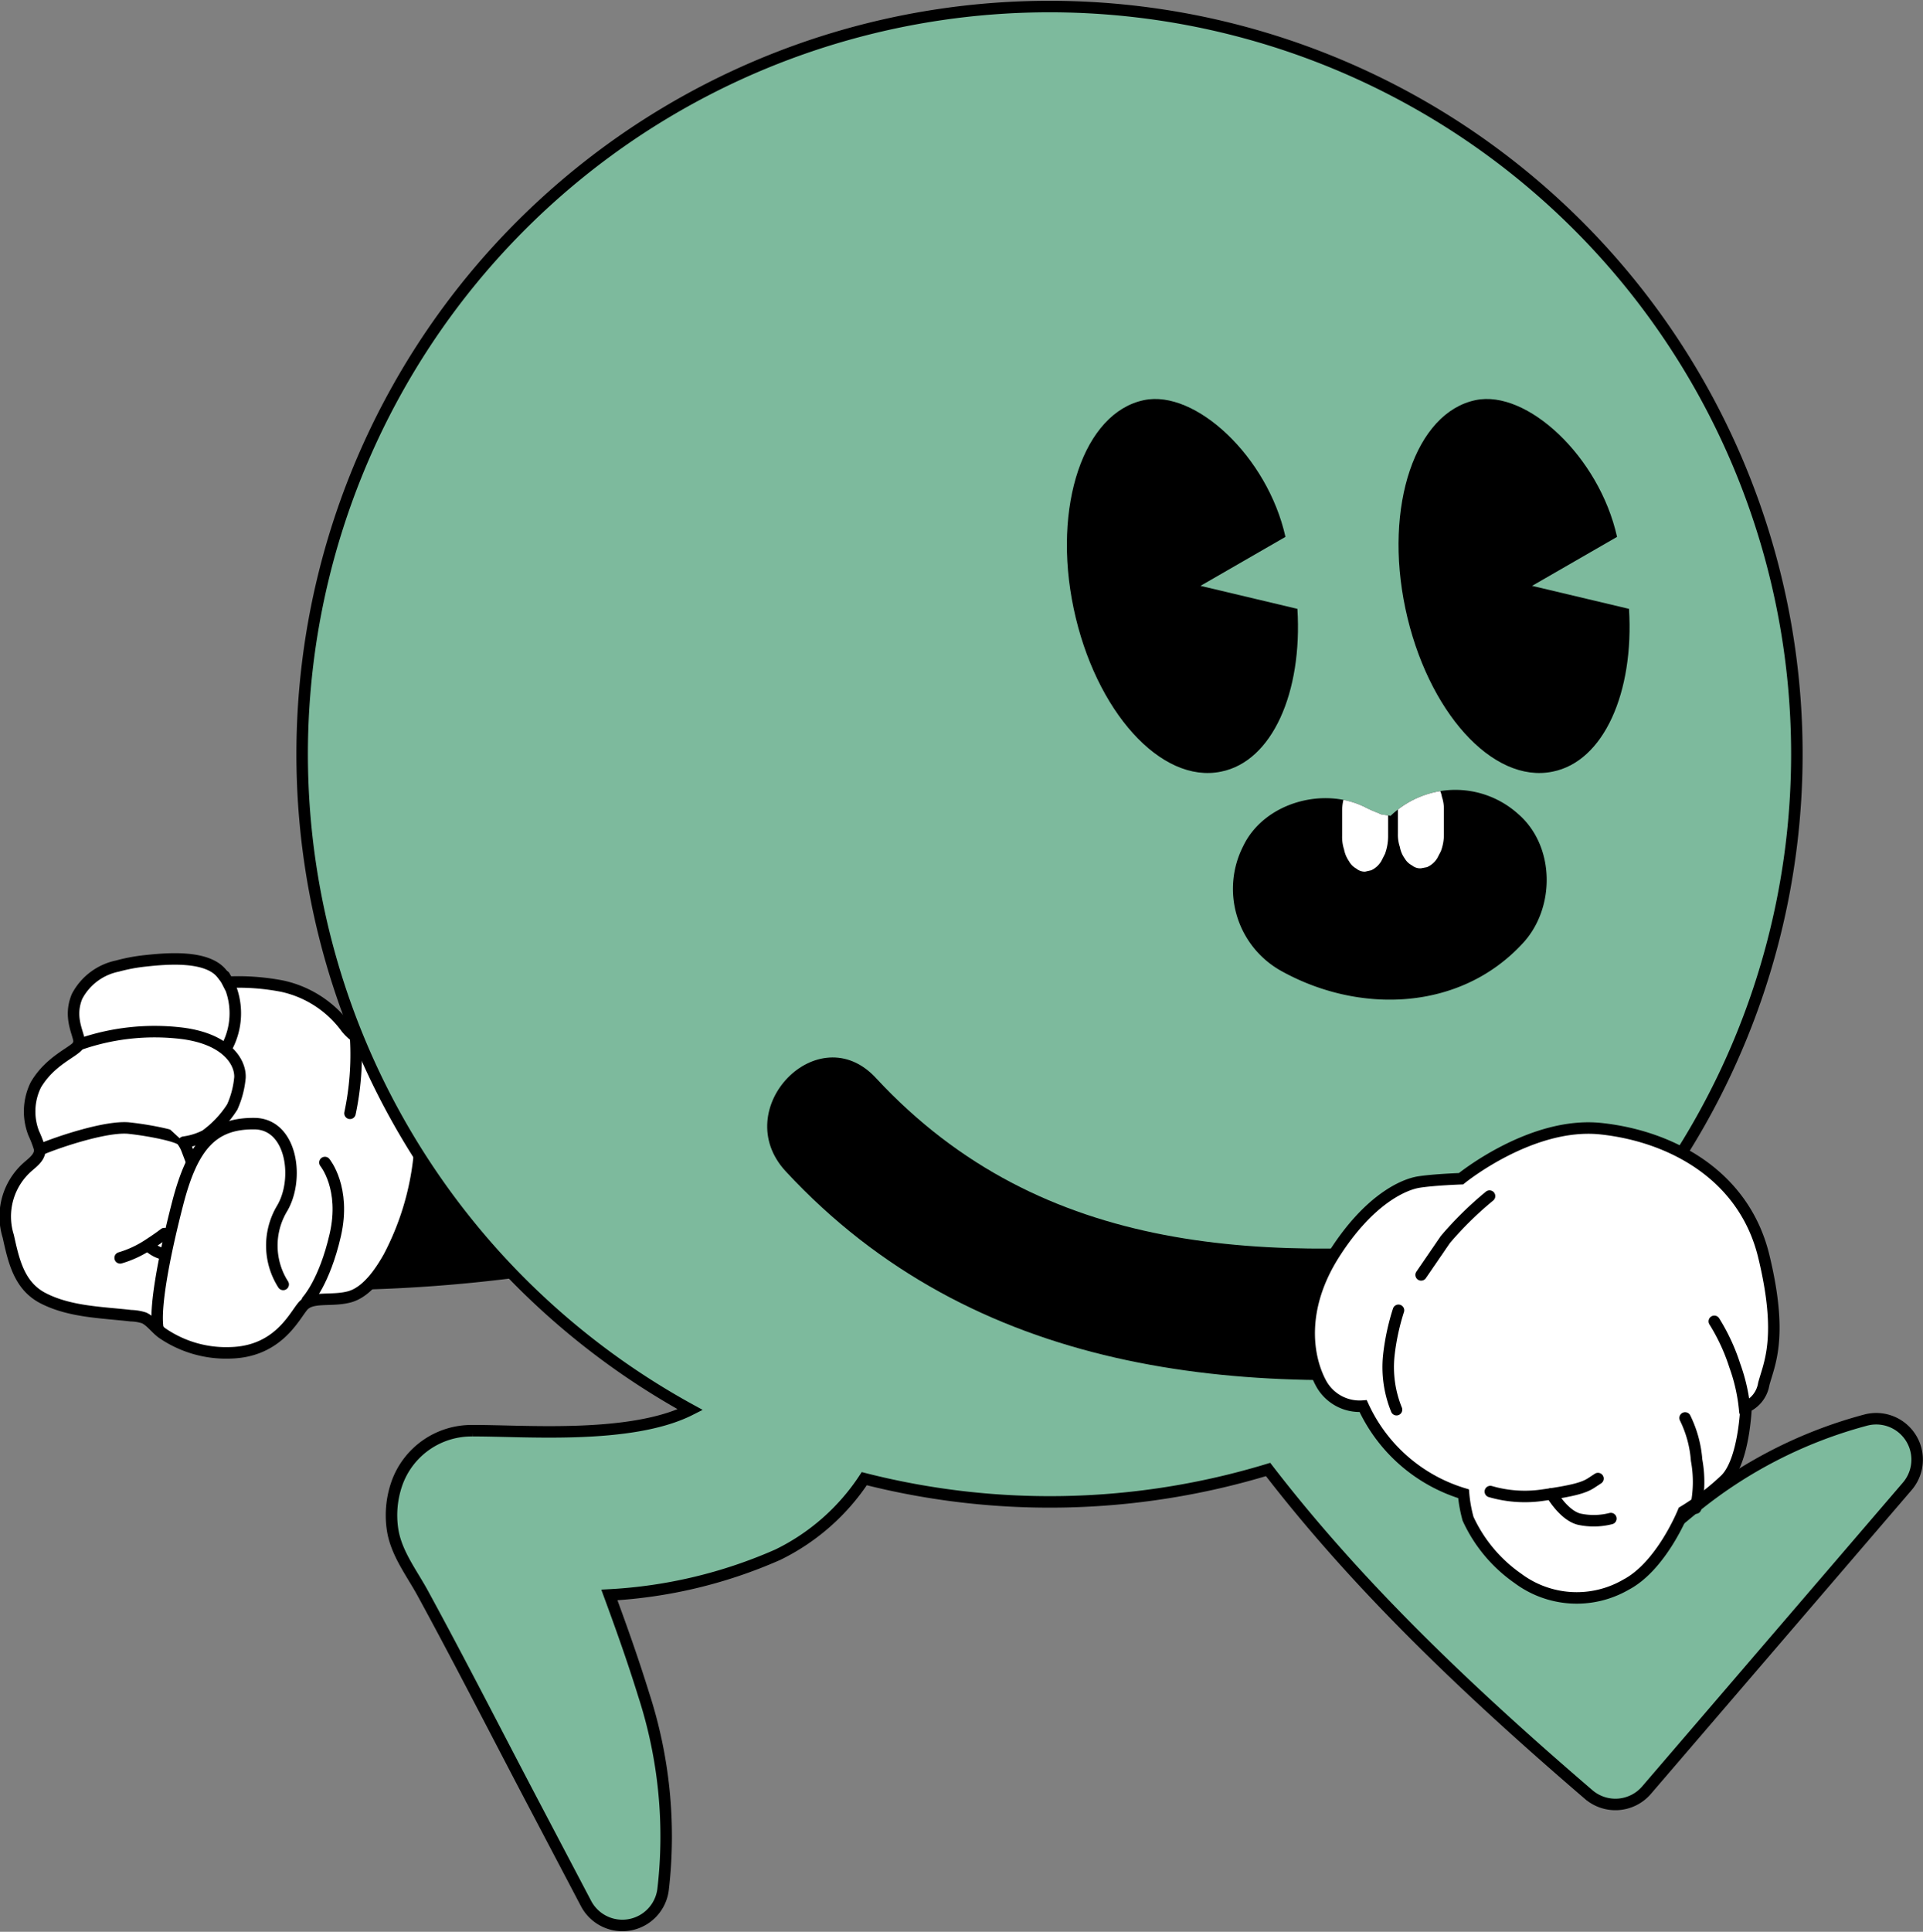 <svg xmlns="http://www.w3.org/2000/svg" xmlns:xlink="http://www.w3.org/1999/xlink" viewBox="0 0 167.25 167.97"><rect x="0" y="0" width="167.25" height="167.97" fill="#808080" stroke="none"/><defs><style>.cls-1,.cls-7{fill:none;}.cls-2,.cls-5,.cls-6{fill:#fff;}.cls-2,.cls-3,.cls-6,.cls-7{stroke:#000;}.cls-2,.cls-6,.cls-7{stroke-linecap:round;}.cls-2{stroke-linejoin:round;}.cls-3{fill:#7dba9d;}.cls-3,.cls-6,.cls-7{stroke-miterlimit:10;}.cls-4{clip-path:url(#clip-path);}</style><clipPath id="clip-path"><path class="cls-1" d="M132,70.74a8.16,8.16,0,0,0-11.07.21h-.06c.24,0-.26-.07-.74-.14-.15-.08-.88-.35-1.18-.51-3.66-2-9-.56-10.83,3.28a8.17,8.17,0,0,0,3.29,10.83c6.78,3.78,15.55,3.52,21-2.36C135.29,79,135.29,73.54,132,70.74Z"/></clipPath></defs><g id="레이어_2" data-name="레이어 2"><g id="Layer_3" data-name="Layer 3"><path d="M53,102.59c-1-3.71-4.5-5-8-4.53a109.48,109.48,0,0,1-15.67,1.11c-8.34,0-8.36,13,0,13a131.62,131.62,0,0,0,19.12-1.58C51.94,110,53.85,105.67,53,102.59Z"/><path class="cls-2" d="M10.21,84a15.26,15.26,0,0,1,2.38-.45c1.84-.2,5.43-.54,6.72,1.13l.56.72a20,20,0,0,1,4.69.35,9.35,9.35,0,0,1,5.57,3.64c1.22,1.51,3.33,1.8,4.66,3.34,1.82,2.13,2,5.15,1.67,7.82a24,24,0,0,1-2.65,8.76c-.74,1.3-1.9,3.06-3.46,3.46s-3.24-.09-4,.79-2.17,4-6.38,4.07a9.81,9.81,0,0,1-5.85-1.71c-.56-.4-1-1.06-1.59-1.33a4,4,0,0,0-1.14-.19c-2.52-.29-5.24-.32-7.56-1.48-2.15-1.06-2.63-3.24-3.11-5.42a5.75,5.75,0,0,1,1.73-6.08c.47-.41,1.07-.85,1-1.53a10.26,10.26,0,0,0-.52-1.36,5.23,5.23,0,0,1,.19-4.21c1.25-2.12,3.29-2.83,3.69-3.43s-1-2.09-.11-4.25A5.13,5.13,0,0,1,10.21,84Z"/><path class="cls-2" d="M3.69,99.88c1.52-.63,5.63-2,7.55-1.79s4.3.71,4.58,1.07a3,3,0,0,1,.41.71l.46,1.21"/><path class="cls-2" d="M14.3,107.26c-.38.29-.84.61-1.32.92a9.16,9.16,0,0,1-2.53,1.19"/><path class="cls-2" d="M13,108.4a2.82,2.82,0,0,0,1.4.67"/><path class="cls-2" d="M6.8,90.85a19.81,19.81,0,0,1,9.07-1c3.84.5,5.06,2.5,5,3.84a8,8,0,0,1-.67,2.56,9.05,9.05,0,0,1-2.34,2.48,5.82,5.82,0,0,1-1.87.58"/><path class="cls-2" d="M19.81,90.89A6.25,6.25,0,0,0,20.1,86c-.51-1-.58-1.13-.58-1.13"/><path class="cls-2" d="M13.73,115.49c-.28-1.68.42-5.81,1.72-10.85s3.06-7,6.74-6.94c3.24.09,3.87,4.92,2.3,7.45a6.28,6.28,0,0,0,.14,6.53"/><path class="cls-2" d="M30.94,90.36a24.57,24.57,0,0,1-.5,6.44"/><path class="cls-2" d="M28.26,101.08s1.84,2.22.9,6.31-2.43,5.69-2.43,5.69"/><path class="cls-3" d="M162.29,123.47a39.73,39.73,0,0,0-15.14,7.8c-2.84,2.33-5.35,4.49-7.51,6.44a121.42,121.42,0,0,1-15.6-16,65,65,0,1,0-64,.86c-5.19,2.63-14.56,1.8-18.94,1.83a6.88,6.88,0,0,0-6.6,4.64,8.37,8.37,0,0,0-.35,4c.32,2,1.62,3.68,2.58,5.42,3.37,6.18,6.56,12.45,9.84,18.68l4.4,8.37a3.57,3.57,0,0,0,6.7-1.21A39.83,39.83,0,0,0,56,147.4c-1-3.23-2.05-6.14-3-8.72a41.79,41.79,0,0,0,14.65-3.5,18.93,18.93,0,0,0,7.52-6.61,65.38,65.38,0,0,0,35.12-.8c8.07,10.48,17.93,19.72,27.9,28.28a3.57,3.57,0,0,0,5-.38l22.68-26.42A3.56,3.56,0,0,0,162.29,123.47Z"/><path d="M112.84,52.94l-8.43-2,7.39-4.26c-1.56-7-7.85-12.82-12.3-11.89-5.23,1.08-8,9.19-6.12,18.12s7.6,15.27,12.83,14.18C110.65,66.2,113.29,60.2,112.84,52.94Z"/><path d="M141.68,52.94l-8.43-2,7.39-4.26c-1.56-7-7.85-12.82-12.3-11.89-5.23,1.08-8,9.19-6.11,18.12s7.59,15.27,12.82,14.18C139.49,66.2,142.13,60.2,141.68,52.94Z"/><path d="M108.73,45.92h0l0,.07Z"/><path d="M110.41,54l0-.08V54Z"/><path d="M132,70.74a8.16,8.16,0,0,0-11.07.21h-.06c.24,0-.26-.07-.74-.14-.15-.08-.88-.35-1.18-.51-3.66-2-9-.56-10.83,3.28a8.17,8.17,0,0,0,3.29,10.83c6.78,3.78,15.55,3.52,21-2.36C135.29,79,135.29,73.54,132,70.74Z"/><g class="cls-4"><path class="cls-5" d="M120.58,69.39a2.63,2.63,0,0,0-.42-1,1.57,1.57,0,0,0-.64-.64,1,1,0,0,0-.77-.27l-.53.11a2,2,0,0,0-.88.8L117,69a4.52,4.52,0,0,0-.27,1.58v2.09a3.59,3.59,0,0,0,.17,1.2,2.65,2.65,0,0,0,.42,1,1.6,1.6,0,0,0,.64.65,1.14,1.14,0,0,0,.77.27l.53-.12a2,2,0,0,0,.88-.8l.32-.63a4.5,4.5,0,0,0,.27-1.57V70.59A3.59,3.59,0,0,0,120.58,69.39Z"/><path class="cls-5" d="M125.41,69.29a2.42,2.42,0,0,0-.42-1,1.58,1.58,0,0,0-.64-.62,1.13,1.13,0,0,0-.77-.25l-.53.1a2,2,0,0,0-.88.77l-.32.6a4.08,4.08,0,0,0-.27,1.5V72.5a3.28,3.28,0,0,0,.17,1.14,2.47,2.47,0,0,0,.42,1,1.61,1.61,0,0,0,.64.61,1.12,1.12,0,0,0,.77.25l.53-.1a2,2,0,0,0,.88-.76l.32-.61a4.07,4.07,0,0,0,.27-1.49V70.44A3.34,3.34,0,0,0,125.41,69.29Z"/></g><path d="M130.9,107.56c-20.61,2.28-40.2,1.83-54.71-13.82-5-5.43-12.88,2.68-7.85,8.11,16.32,17.6,39.27,19.84,62.53,17.26,3-.33,5.62-2.26,5.62-5.66C136.49,110.64,133.92,107.22,130.9,107.56Z"/><path class="cls-6" d="M127.07,102.49s6.12-5,12.18-4.35,12.43,4,14.15,11.08.45,9.4,0,11.12a2.66,2.66,0,0,1-1.54,2s-.16,4.69-1.8,6.3a21.29,21.29,0,0,1-3.65,2.79s-1.88,4.72-5,6.36a8.55,8.55,0,0,1-9.39-.55,12.84,12.84,0,0,1-4.34-5.19,12.09,12.09,0,0,1-.39-2.17,14.08,14.08,0,0,1-8.73-7.62,3.82,3.82,0,0,1-3.7-2.05c-1.23-2.34-1.8-6.52,1.21-11.22s6-6,7.33-6.21S127.07,102.49,127.07,102.49Z"/><path class="cls-7" d="M129.55,104a30.48,30.48,0,0,0-3.84,3.77l-2.11,3.08"/><path class="cls-7" d="M121.46,122.57a9.82,9.82,0,0,1-.67-4.71,20.1,20.1,0,0,1,.84-3.93"/><path class="cls-7" d="M129.62,129.69a10.73,10.73,0,0,0,4.64.3c2.71-.38,3.56-.67,4.14-1.05l.58-.38"/><path class="cls-7" d="M134.94,129.89s1.06,1.86,2.4,2.2a6,6,0,0,0,2.76-.05"/><path class="cls-7" d="M147.48,131.13a10.39,10.39,0,0,0,.08-4.17,10,10,0,0,0-1-3.67"/><path class="cls-7" d="M151.76,122.73a15.61,15.61,0,0,0-.88-4,17.1,17.1,0,0,0-1.78-3.84"/></g></g></svg>